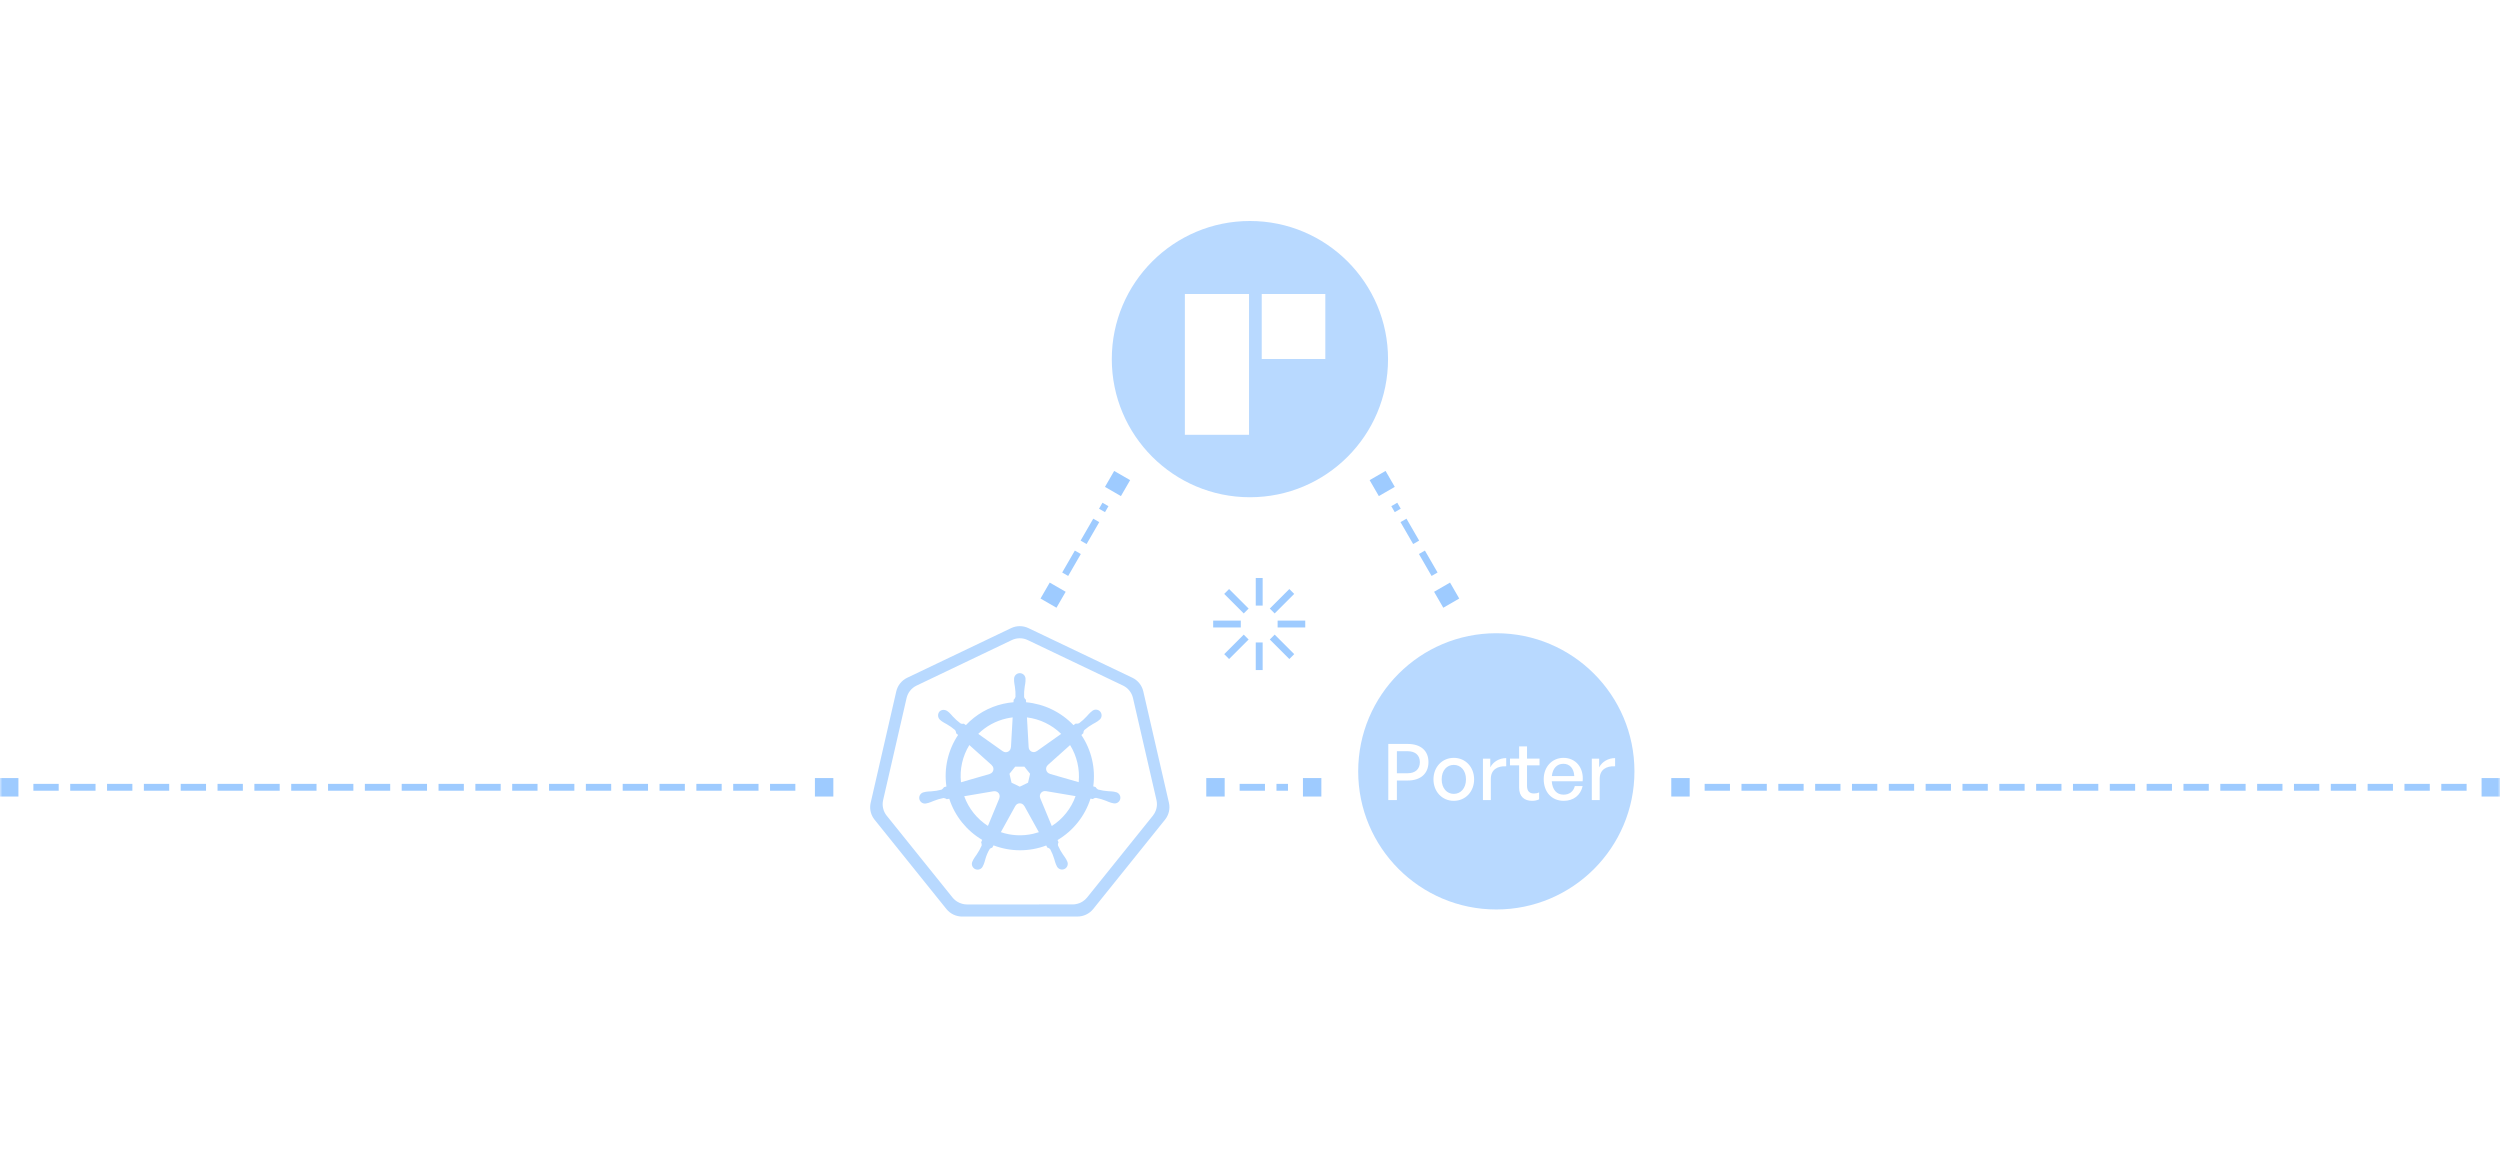 <svg width="543" height="255" viewBox="0 0 543 255" fill="none" xmlns="http://www.w3.org/2000/svg">
<g clip-path="url(#clip0_625_2853)">
<mask id="mask0_625_2853" style="mask-type:luminance" maskUnits="userSpaceOnUse" x="0" y="0" width="543" height="255">
<rect width="543" height="255" fill="url(#paint0_radial_625_2853)"/>
</mask>
<g mask="url(#mask0_625_2853)">
<path d="M8 171L173 171" stroke="#9ECBFF" stroke-width="1.5" stroke-linecap="square" stroke-dasharray="4 4"/>
<rect y="173" width="4" height="4" transform="rotate(-90 0 173)" fill="#9ECBFF"/>
<rect x="177" y="173" width="4" height="4" transform="rotate(-90 177 173)" fill="#9ECBFF"/>
<path d="M371 171L535 171" stroke="#9ECBFF" stroke-width="1.5" stroke-linecap="square" stroke-dasharray="4 4"/>
<rect x="363" y="173" width="4" height="4" transform="rotate(-90 363 173)" fill="#9ECBFF"/>
<rect x="539" y="173" width="4" height="4" transform="rotate(-90 539 173)" fill="#9ECBFF"/>
<path d="M270 171L279 171" stroke="#9ECBFF" stroke-width="1.5" stroke-linecap="square" stroke-dasharray="4 4"/>
<rect x="262" y="173" width="4" height="4" transform="rotate(-90 262 173)" fill="#9ECBFF"/>
<rect x="283" y="173" width="4" height="4" transform="rotate(-90 283 173)" fill="#9ECBFF"/>
<path d="M253.897 174.38L248.313 150.124C248.163 149.497 247.875 148.91 247.471 148.407C247.066 147.904 246.556 147.497 245.975 147.216L223.372 136.425C222.786 136.145 222.145 136 221.496 136C220.846 136 220.205 136.145 219.62 136.425L197.018 147.222C196.438 147.504 195.927 147.91 195.522 148.413C195.118 148.916 194.83 149.502 194.679 150.129L189.105 174.387C188.979 174.946 188.966 175.525 189.067 176.089C189.168 176.653 189.38 177.192 189.691 177.673C189.768 177.79 189.849 177.904 189.937 178.014L205.581 197.465C205.991 197.966 206.506 198.369 207.09 198.648C207.674 198.927 208.312 199.073 208.959 199.077L234.046 199.071C234.692 199.067 235.33 198.921 235.914 198.643C236.498 198.365 237.014 197.961 237.424 197.461L253.062 178.009C253.463 177.504 253.745 176.917 253.89 176.289C254.034 175.662 254.037 175.01 253.897 174.381V174.38ZM251.195 175.516C251.157 175.688 251.108 175.857 251.049 176.022C250.905 176.425 250.695 176.801 250.429 177.135L236.532 194.421L236.096 194.965C235.827 195.296 235.505 195.58 235.144 195.807C235.005 195.896 234.86 195.977 234.711 196.048C234.61 196.095 234.508 196.137 234.404 196.175C234.271 196.225 234.135 196.269 233.998 196.305C233.806 196.357 233.611 196.394 233.413 196.417C233.276 196.432 233.137 196.44 232.999 196.441L210.229 196.446H210.005C209.665 196.444 209.326 196.397 208.998 196.307C208.598 196.201 208.216 196.035 207.865 195.814C207.588 195.638 207.334 195.427 207.109 195.188C207.04 195.116 206.971 195.045 206.909 194.967L192.57 177.14C192.49 177.04 192.415 176.935 192.345 176.827C192.183 176.576 192.051 176.307 191.951 176.026C191.892 175.861 191.843 175.692 191.806 175.521C191.681 174.959 191.682 174.376 191.808 173.814L196.918 151.581C197.056 151.006 197.319 150.469 197.69 150.008C198.061 149.547 198.529 149.175 199.061 148.917L219.776 139.02C220.313 138.764 220.901 138.631 221.496 138.631C222.091 138.631 222.678 138.764 223.215 139.02L243.933 148.912C244.465 149.17 244.934 149.543 245.304 150.004C245.675 150.465 245.938 151.003 246.076 151.578L251.194 173.811C251.32 174.372 251.321 174.955 251.195 175.517V175.516Z" fill="#B8D9FF"/>
<path d="M242.265 172.03C242.159 172.005 242.008 171.964 241.904 171.945C241.51 171.89 241.113 171.858 240.716 171.849C239.964 171.8 239.219 171.678 238.491 171.484C238.267 171.357 238.082 171.171 237.957 170.946L237.456 170.8C237.991 166.889 237.072 162.919 234.874 159.641C235.002 159.524 235.244 159.31 235.313 159.246C235.296 158.991 235.379 158.739 235.546 158.544C236.117 158.054 236.734 157.62 237.39 157.249C237.744 157.068 238.089 156.868 238.42 156.648C238.5 156.588 238.609 156.494 238.693 156.427C238.84 156.333 238.966 156.209 239.063 156.064C239.159 155.918 239.224 155.754 239.252 155.581C239.281 155.409 239.273 155.233 239.23 155.064C239.186 154.894 239.107 154.736 238.998 154.6C238.889 154.463 238.753 154.351 238.598 154.27C238.443 154.19 238.273 154.143 238.098 154.132C237.924 154.122 237.749 154.148 237.586 154.209C237.422 154.271 237.273 154.366 237.149 154.488C237.064 154.555 236.949 154.642 236.874 154.708C236.584 154.98 236.311 155.27 236.054 155.574C235.548 156.131 234.988 156.638 234.383 157.087C234.145 157.184 233.884 157.212 233.631 157.168L233.159 157.505C230.444 154.656 226.786 152.889 222.867 152.532C222.855 152.368 222.841 152.069 222.837 151.979C222.626 151.833 222.481 151.61 222.432 151.359C222.406 150.606 222.453 149.853 222.572 149.11C222.651 148.72 222.708 148.327 222.741 147.931C222.745 147.831 222.739 147.686 222.739 147.578C222.757 147.405 222.738 147.23 222.683 147.064C222.629 146.899 222.54 146.746 222.423 146.617C222.306 146.488 222.164 146.385 222.005 146.314C221.845 146.243 221.673 146.207 221.499 146.207C221.324 146.207 221.152 146.244 220.993 146.315C220.834 146.385 220.691 146.489 220.574 146.618C220.458 146.747 220.369 146.9 220.315 147.065C220.261 147.231 220.242 147.406 220.259 147.579C220.259 147.591 220.262 147.602 220.262 147.614C220.261 147.717 220.256 147.841 220.259 147.931C220.293 148.327 220.35 148.721 220.429 149.111C220.547 149.854 220.594 150.607 220.567 151.359C220.496 151.607 220.357 151.83 220.164 152.001L220.135 152.525C219.38 152.588 218.631 152.703 217.893 152.87C214.792 153.571 211.971 155.183 209.792 157.498C209.641 157.394 209.492 157.288 209.344 157.18C209.098 157.254 208.834 157.228 208.607 157.109C208.002 156.661 207.442 156.155 206.936 155.599C206.681 155.294 206.408 155.005 206.12 154.732C206.044 154.667 205.929 154.579 205.844 154.512C205.598 154.313 205.295 154.199 204.98 154.186C204.792 154.176 204.605 154.21 204.434 154.286C204.262 154.362 204.111 154.478 203.992 154.623C203.791 154.906 203.71 155.258 203.767 155.6C203.824 155.943 204.015 156.249 204.297 156.451L204.316 156.465C204.397 156.531 204.497 156.616 204.572 156.671C204.903 156.891 205.246 157.092 205.6 157.273C206.255 157.644 206.873 158.078 207.444 158.569C207.592 158.779 207.679 159.027 207.693 159.284L208.09 159.639C205.898 162.929 204.997 166.912 205.56 170.825L205.041 170.976C204.906 171.192 204.724 171.375 204.508 171.512C203.781 171.707 203.037 171.829 202.286 171.879C201.888 171.888 201.491 171.92 201.096 171.975C201.001 171.992 200.869 172.026 200.765 172.052L200.754 172.054L200.737 172.059C200.565 172.082 200.4 172.14 200.252 172.23C200.104 172.32 199.976 172.44 199.877 172.582C199.778 172.724 199.71 172.886 199.677 173.056C199.644 173.226 199.647 173.401 199.685 173.57C199.724 173.739 199.797 173.898 199.901 174.037C200.004 174.175 200.136 174.291 200.286 174.376C200.437 174.462 200.604 174.515 200.776 174.532C200.949 174.549 201.123 174.529 201.287 174.475L201.306 174.472C201.314 174.471 201.321 174.467 201.329 174.465C201.432 174.442 201.56 174.417 201.65 174.393C202.029 174.272 202.4 174.13 202.763 173.967C203.461 173.685 204.185 173.472 204.924 173.33C205.181 173.346 205.428 173.433 205.637 173.582L206.178 173.49C207.391 177.239 209.935 180.414 213.329 182.417L213.103 182.958C213.208 183.176 213.246 183.42 213.214 183.659C212.904 184.366 212.529 185.041 212.091 185.676C211.851 185.993 211.629 186.324 211.426 186.666C211.377 186.76 211.314 186.903 211.267 187.001C211.178 187.15 211.12 187.316 211.099 187.488C211.077 187.661 211.092 187.836 211.143 188.002C211.193 188.168 211.277 188.322 211.391 188.454C211.504 188.586 211.644 188.692 211.801 188.767C211.958 188.841 212.129 188.882 212.302 188.887C212.476 188.891 212.649 188.859 212.809 188.793C212.97 188.727 213.115 188.628 213.235 188.502C213.355 188.376 213.447 188.227 213.506 188.063L213.508 188.061V188.058C213.555 187.961 213.622 187.834 213.662 187.743C213.803 187.371 213.922 186.992 214.019 186.607C214.234 185.823 214.557 185.073 214.98 184.379C215.127 184.24 215.314 184.149 215.514 184.118L215.795 183.61C219.476 185.025 223.549 185.036 227.237 183.639C227.316 183.779 227.463 184.048 227.502 184.116C227.755 184.156 227.982 184.294 228.135 184.501C228.486 185.166 228.771 185.864 228.986 186.585C229.084 186.971 229.205 187.35 229.346 187.722C229.386 187.813 229.452 187.942 229.5 188.04C229.558 188.203 229.65 188.353 229.77 188.479C229.89 188.605 230.035 188.704 230.196 188.77C230.356 188.837 230.529 188.869 230.703 188.865C230.877 188.861 231.048 188.82 231.205 188.746C231.362 188.671 231.502 188.565 231.615 188.434C231.729 188.302 231.814 188.148 231.864 187.982C231.915 187.815 231.93 187.64 231.909 187.468C231.888 187.295 231.83 187.129 231.741 186.98C231.694 186.882 231.629 186.739 231.58 186.646C231.377 186.304 231.155 185.974 230.915 185.658C230.485 185.039 230.117 184.38 229.815 183.689C229.75 183.443 229.784 183.18 229.911 182.958C229.831 182.796 229.762 182.629 229.704 182.458C233.109 180.439 235.653 177.238 236.852 173.466C237.012 173.491 237.291 173.54 237.382 173.559C237.571 173.386 237.82 173.293 238.075 173.301C238.815 173.442 239.539 173.655 240.238 173.937C240.6 174.102 240.972 174.245 241.351 174.367C241.44 174.39 241.568 174.413 241.671 174.435C241.679 174.437 241.687 174.441 241.695 174.443L241.713 174.446C241.877 174.5 242.051 174.519 242.224 174.502C242.396 174.485 242.563 174.432 242.714 174.347C242.864 174.262 242.996 174.146 243.099 174.007C243.202 173.868 243.276 173.709 243.314 173.541C243.353 173.372 243.356 173.197 243.323 173.027C243.29 172.857 243.222 172.696 243.123 172.553C243.024 172.411 242.897 172.291 242.749 172.201C242.601 172.111 242.436 172.053 242.265 172.03ZM230.483 159.4L225.184 163.157L225.166 163.148C225.006 163.265 224.818 163.336 224.621 163.354C224.424 163.372 224.226 163.336 224.048 163.251C223.87 163.165 223.718 163.033 223.609 162.868C223.5 162.703 223.438 162.512 223.429 162.315L223.423 162.312L223.055 155.818C225.856 156.166 228.466 157.424 230.483 159.4H230.483ZM220.501 166.518H222.495L223.735 168.069L223.29 170.002L221.499 170.864L219.703 170L219.258 168.066L220.501 166.518ZM218.625 156.045C219.062 155.947 219.503 155.871 219.948 155.818L219.579 162.322L219.552 162.335C219.544 162.532 219.482 162.724 219.373 162.889C219.265 163.054 219.113 163.187 218.935 163.273C218.757 163.359 218.559 163.395 218.363 163.377C218.166 163.359 217.977 163.289 217.817 163.172L217.807 163.178L212.473 159.397C214.171 157.728 216.302 156.567 218.625 156.045ZM210.539 161.827L215.409 166.182L215.404 166.209C215.553 166.339 215.664 166.507 215.725 166.695C215.787 166.883 215.796 167.084 215.752 167.277C215.707 167.47 215.612 167.647 215.475 167.79C215.338 167.933 215.165 168.036 214.974 168.088L214.969 168.109L208.727 169.91C208.416 167.089 209.054 164.245 210.539 161.827ZM217.059 173.397L214.579 179.389C212.199 177.866 210.388 175.599 209.427 172.941L215.827 171.854L215.838 171.869C215.908 171.855 215.98 171.849 216.052 171.849C216.232 171.852 216.408 171.899 216.565 171.986C216.722 172.073 216.855 172.197 216.953 172.347C217.051 172.498 217.11 172.67 217.125 172.849C217.14 173.028 217.111 173.208 217.041 173.373L217.059 173.397ZM224.379 181.103C222.059 181.635 219.636 181.511 217.383 180.744L220.53 175.052H220.535C220.629 174.878 220.768 174.733 220.937 174.632C221.107 174.53 221.3 174.477 221.498 174.477C221.695 174.476 221.889 174.53 222.059 174.631C222.229 174.732 222.368 174.877 222.462 175.051H222.485L225.641 180.751C225.231 180.888 224.811 181.006 224.379 181.104V181.103ZM228.446 179.414L225.94 173.36L225.948 173.349C225.837 173.09 225.83 172.798 225.928 172.534C226.027 172.27 226.224 172.055 226.478 171.932C226.608 171.868 226.751 171.831 226.896 171.823C226.98 171.819 227.065 171.826 227.147 171.842L227.158 171.828L233.615 172.919C232.662 175.599 230.843 177.884 228.446 179.414ZM234.293 169.889L228.02 168.082L228.014 168.055C227.824 168.003 227.651 167.9 227.514 167.757C227.378 167.614 227.283 167.437 227.239 167.244C227.195 167.051 227.204 166.85 227.265 166.662C227.326 166.474 227.436 166.307 227.585 166.177L227.583 166.164L232.425 161.83C233.908 164.242 234.564 167.071 234.293 169.889L234.293 169.889Z" fill="#B8D9FF"/>
<path d="M273.5 125.539V131.539" stroke="#9ECBFF" stroke-width="1.5"/>
<path d="M280.57 128.467L276.328 132.709" stroke="#9ECBFF" stroke-width="1.5"/>
<path d="M283.5 135.539H277.5" stroke="#9ECBFF" stroke-width="1.5"/>
<path d="M280.572 142.609L276.329 138.367" stroke="#9ECBFF" stroke-width="1.5"/>
<path d="M273.5 145.539V139.539" stroke="#9ECBFF" stroke-width="1.5"/>
<path d="M266.43 142.611L270.672 138.369" stroke="#9ECBFF" stroke-width="1.5"/>
<path d="M263.5 135.539H269.5" stroke="#9ECBFF" stroke-width="1.5"/>
<path d="M266.428 128.469L270.671 132.711" stroke="#9ECBFF" stroke-width="1.5"/>
<path d="M325 137.538C341.568 137.538 355 150.97 355 167.538C355 184.107 341.568 197.538 325 197.538C308.432 197.538 295 184.107 295 167.538C295 150.97 308.431 137.538 325 137.538ZM315.764 164.606C313.218 164.606 311.351 166.609 311.351 169.273C311.351 171.938 313.218 173.94 315.764 173.94C318.309 173.94 320.177 171.938 320.177 169.273C320.177 166.609 318.309 164.606 315.764 164.606ZM329.954 164.775H327.969V166.235H329.954V171.056C329.954 173.041 331.108 173.94 332.771 173.94C333.315 173.94 333.773 173.856 334.299 173.618V172.107C333.942 172.277 333.586 172.345 333.179 172.345C332.262 172.345 331.668 171.904 331.668 170.665V166.235H334.384V164.775H331.668V162.111H329.954V164.775ZM339.59 164.606C337.112 164.606 335.296 166.558 335.296 169.223C335.296 172.057 337.044 173.94 339.641 173.94C341.762 173.94 343.307 172.736 343.748 170.733H342.051C341.762 171.904 340.879 172.601 339.606 172.601C338.096 172.6 337.18 171.531 337.044 169.698H343.748C344.054 166.779 342.271 164.607 339.59 164.606ZM327.151 164.657C325.675 164.657 324.316 165.438 323.688 166.677V164.776H322.094V173.771H323.808V169.172C323.808 167.186 325.217 166.338 327.151 166.439V164.657ZM350.798 164.657C349.321 164.657 347.963 165.438 347.335 166.677V164.776H345.74V173.771H347.454V169.172C347.454 167.186 348.863 166.338 350.798 166.439V164.657ZM301.537 161.585V173.771H303.404V169.527H305.763C308.495 169.527 310.261 168.085 310.261 165.522C310.261 162.977 308.495 161.585 305.763 161.585H301.537ZM315.764 166.134C317.24 166.134 318.411 167.305 318.411 169.273C318.411 171.242 317.24 172.431 315.764 172.431C314.287 172.431 313.133 171.242 313.133 169.273C313.133 167.305 314.287 166.134 315.764 166.134ZM339.556 165.896C340.947 165.896 341.847 166.897 341.932 168.561H337.061C337.247 166.881 338.181 165.897 339.556 165.896ZM305.746 163.163C307.392 163.163 308.393 164.029 308.394 165.539C308.394 167.05 307.392 167.949 305.746 167.949H303.404V163.163H305.746Z" fill="#B8D9FF"/>
<path d="M231.732 124.072L239.732 110.216" stroke="#9ECBFF" stroke-width="1.5" stroke-linecap="square" stroke-dasharray="4 4"/>
<rect x="229.464" y="132" width="4" height="4" transform="rotate(-150 229.464 132)" fill="#9ECBFF"/>
<rect x="243.464" y="107.751" width="4" height="4" transform="rotate(-150 243.464 107.751)" fill="#9ECBFF"/>
<path d="M311.214 124.072L303.214 110.216" stroke="#9ECBFF" stroke-width="1.5" stroke-linecap="square" stroke-dasharray="4 4"/>
<rect width="4" height="4" transform="matrix(0.866 -0.5 -0.5 -0.866 313.482 132)" fill="#9ECBFF"/>
<rect width="4" height="4" transform="matrix(0.866 -0.5 -0.5 -0.866 299.482 107.751)" fill="#9ECBFF"/>
<path d="M271.482 48C288.051 48 301.482 61.431 301.482 78C301.482 94.568 288.05 108 271.482 108C254.914 108 241.482 94.568 241.482 78C241.482 61.431 254.914 48 271.482 48ZM257.355 94.438H271.289V63.856H257.355V94.438ZM274.048 63.856V77.982H287.859V63.856H274.048Z" fill="#B8D9FF"/>
</g>
</g>
<defs>
<radialGradient id="paint0_radial_625_2853" cx="0" cy="0" r="1" gradientUnits="userSpaceOnUse" gradientTransform="translate(267.211 147.5) rotate(90) scale(183 295.741)">
<stop offset="0.423" stop-color="white"/>
<stop offset="1"/>
</radialGradient>
<clipPath id="clip0_625_2853">
<rect width="543" height="255" rx="4" fill="white"/>
</clipPath>
</defs>
</svg>
